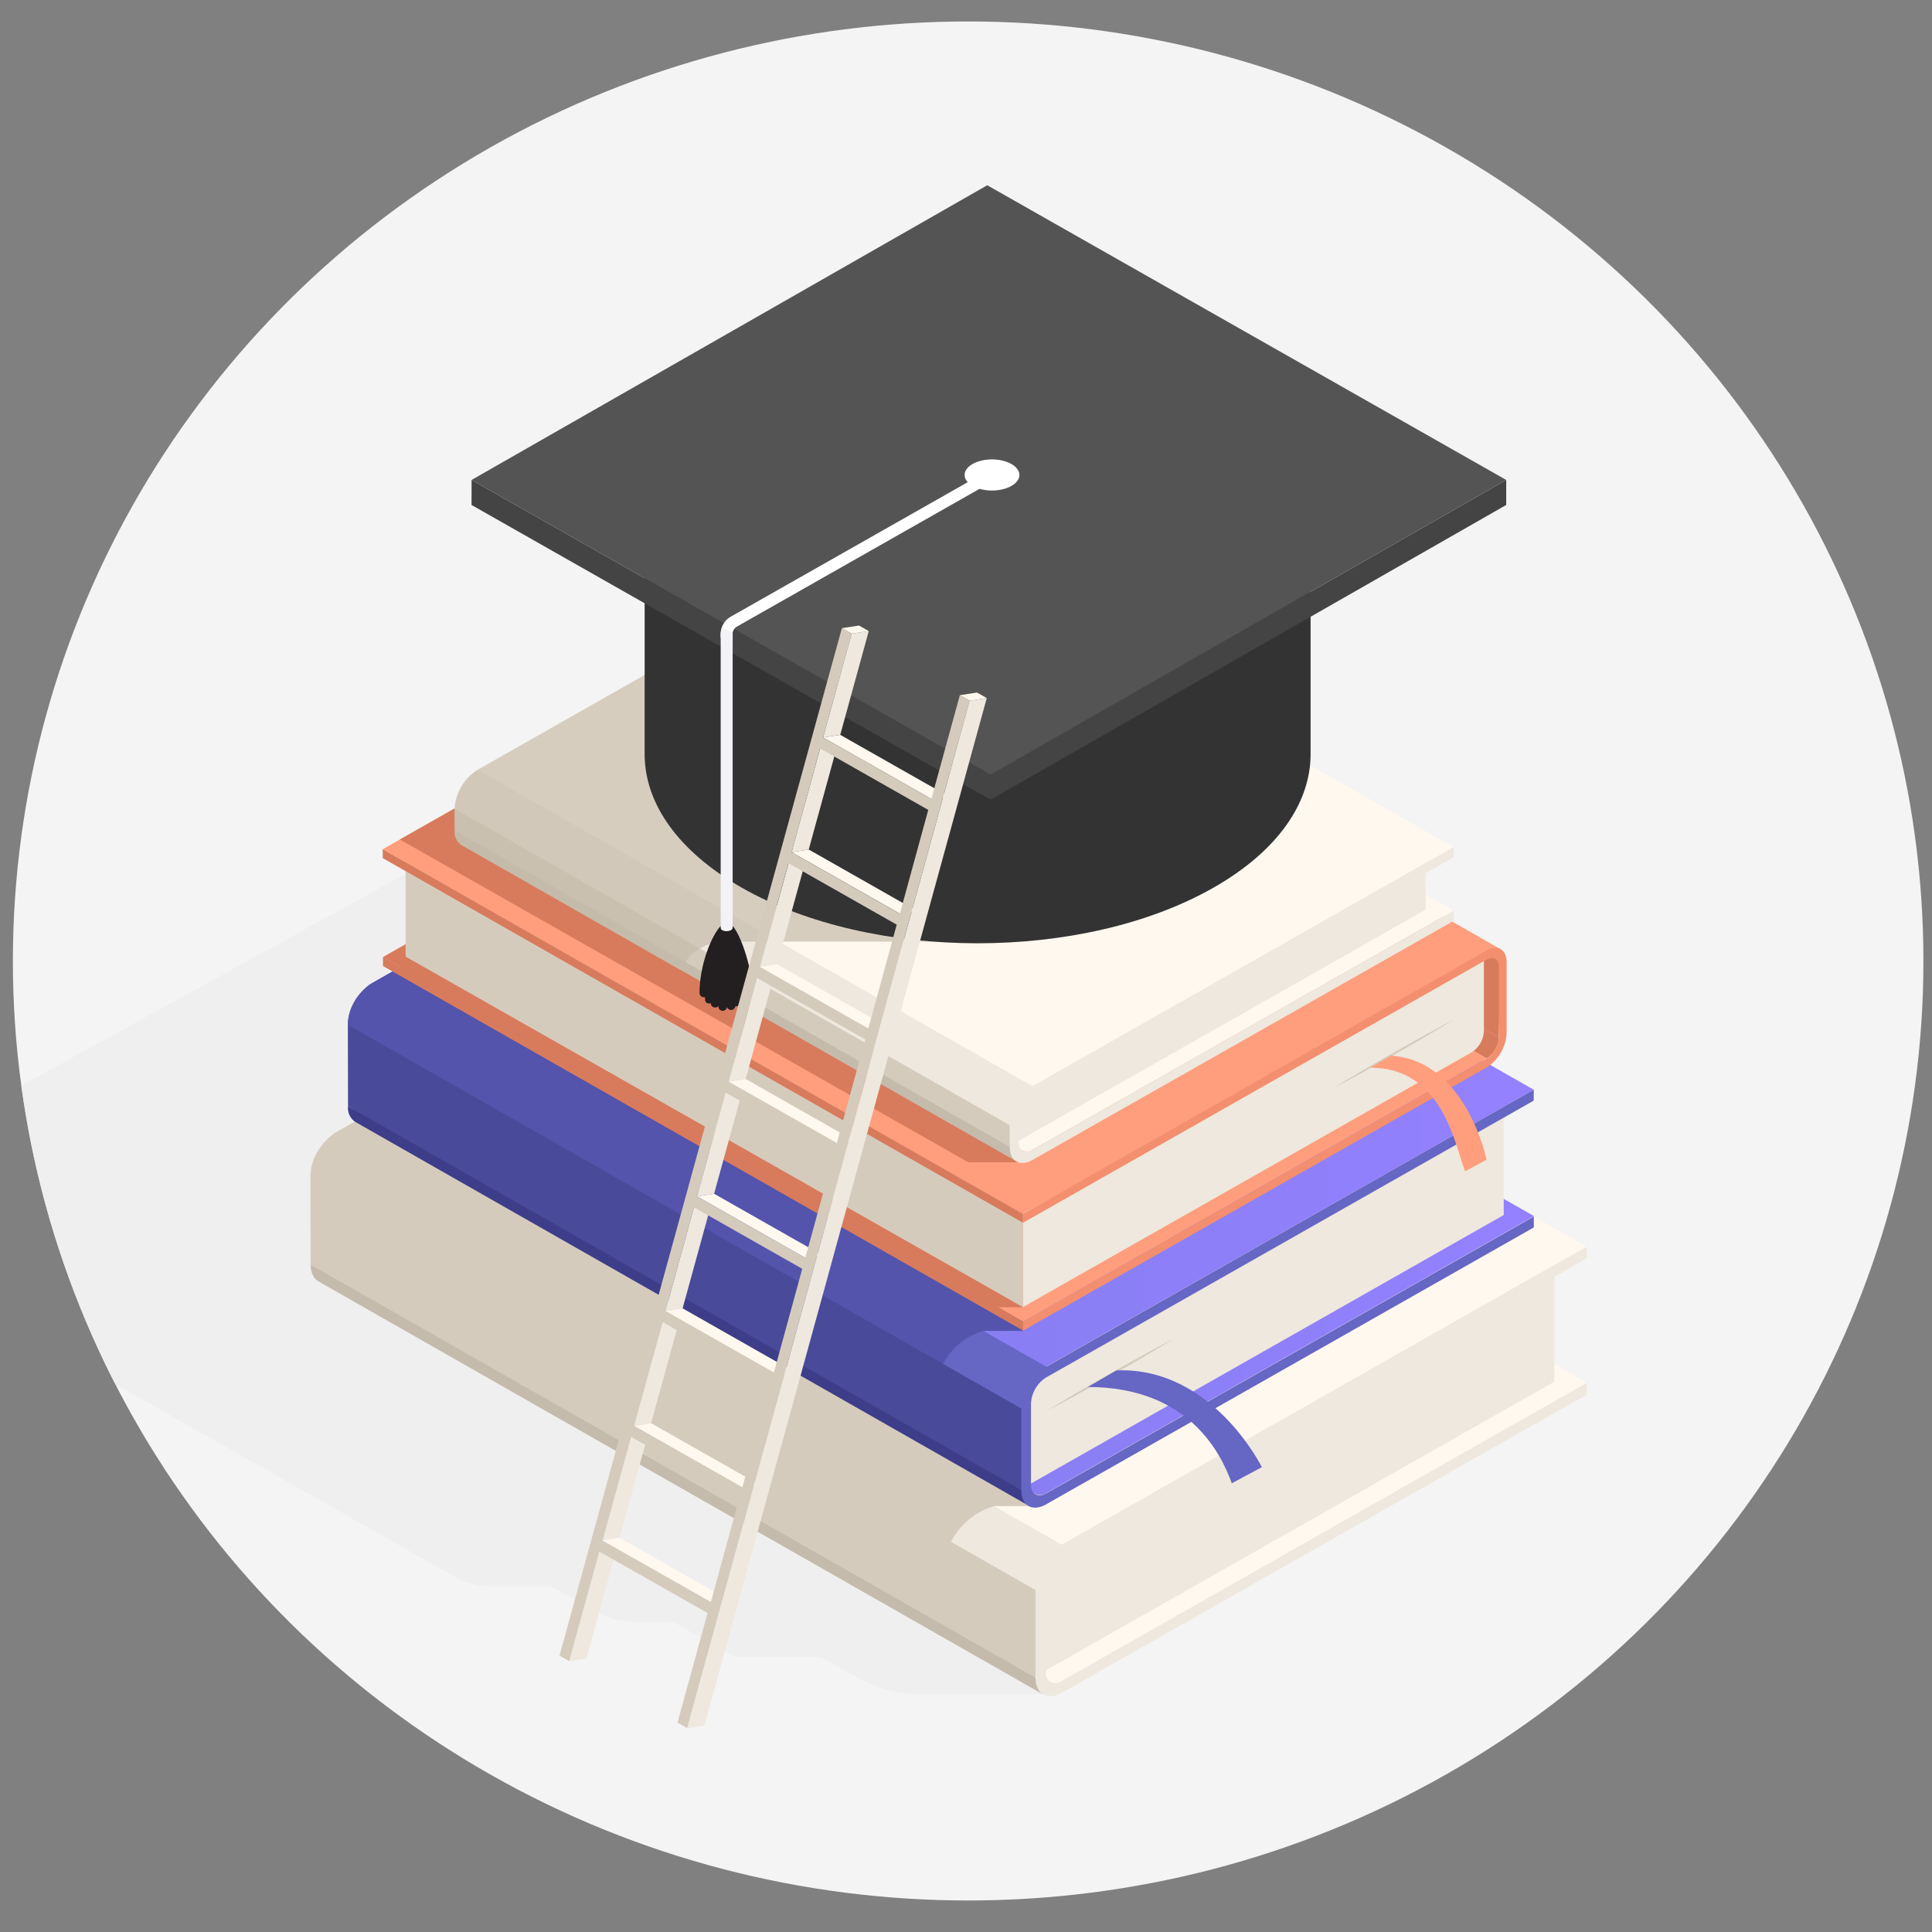 <svg xmlns="http://www.w3.org/2000/svg" xmlns:xlink="http://www.w3.org/1999/xlink" viewBox="0 0 450 450"><rect x="0" y="0" width="450" height="450" fill="#808080" stroke="none"/><defs><style>.cls-1{fill:#f4f4f4;}.cls-2{isolation:isolate;}.cls-3{clip-path:url(#clip-path);}.cls-4{fill:#efeded;opacity:0.8;mix-blend-mode:multiply;}.cls-5{fill:#fff8ef;}.cls-6{fill:#eee8de;}.cls-18,.cls-7{fill:#c5bbac;}.cls-8{fill:#d5cbbd;}.cls-9{fill:url(#Áåçûìÿííûé_ãðàäèåíò_180);}.cls-10{fill:#3d3d89;}.cls-11{fill:#6666c4;}.cls-12{fill:url(#Áåçûìÿííûé_ãðàäèåíò_180-2);}.cls-13{fill:#5454ac;}.cls-14{fill:#4a4a9b;}.cls-15{fill:#d87b5c;}.cls-16{fill:#ff9e7c;}.cls-17{fill:#f38f6e;}.cls-18{opacity:0.7;}.cls-19{fill:#333;}.cls-20{fill:#444;}.cls-21{fill:#545454;}.cls-22{fill:#fff;}.cls-23{fill:#231f20;}.cls-24{fill:#f2f2f7;}</style><clipPath id="clip-path"><ellipse class="cls-1" cx="225.5" cy="223.83" rx="222.5" ry="218.83"/></clipPath><linearGradient id="Áåçûìÿííûé_ãðàäèåíò_180" x1="84.32" y1="271.07" x2="357.31" y2="271.07" gradientUnits="userSpaceOnUse"><stop offset="0.01" stop-color="#7b7be6"/><stop offset="1" stop-color="#9481ff"/></linearGradient><linearGradient id="Áåçûìÿííûé_ãðàäèåíò_180-2" x1="86.76" y1="241.37" x2="357.24" y2="241.37" xlink:href="#Áåçûìÿííûé_ãðàäèåíò_180"/></defs><g class="cls-2"><g id="_0" data-name="0"><g id="_1" data-name="1"><ellipse class="cls-1" cx="225.5" cy="223.83" rx="222.5" ry="218.83"/><g class="cls-3"><path class="cls-4" d="M141.74,177.44-46,281l151.72,86.15a18.27,18.27,0,0,0,9,2.38h13.74L139,375.43a18.31,18.31,0,0,0,9,2.38h8.85l14.22,8.08h20.11l8.83,5a28.69,28.69,0,0,0,14.17,3.74h30.22Z"/><g id="_8" data-name="8"><g class="cls-2"><path class="cls-5" d="M200.8,225.88,78.55,295.3a2.73,2.73,0,0,1-2.69.26L244.7,391.77a2.72,2.72,0,0,0,2.7-.26l122.24-69.42Z"/><path id="Cube_face_-_right" data-name="Cube face - right" class="cls-6" d="M362.05,321.81,242.5,389.69V369a15.21,15.21,0,0,1,7.74-13.19l111.81-63.48Z"/><path class="cls-7" d="M74.15,298.45c-1.11-.64-1.8-2-1.81-3.9l116,60.79L241.56,391c0,1.92.39,3.09,1.5,3.73Z"/><path class="cls-6" d="M241.52,370.53l-61.2-30-108-66.46a13.36,13.36,0,0,1,6.18-10.52l121.08,51L247.7,360a13.36,13.36,0,0,0-6.18,10.52Z"/><polygon class="cls-5" points="247.32 359.8 78.48 263.59 200.73 194.17 369.57 290.38 247.32 359.8"/></g><path class="cls-8" d="M224,332.85,200.73,194.17,78.48,263.59c-1.64.89-6.18,4.74-6.18,10.52,23,16.72,148.87,85.69,148.87,85.69a16.71,16.71,0,0,1,10.34-9h10.06l.61-6.72Z"/><polygon class="cls-8" points="241.52 370.53 72.3 274.11 72.34 294.55 241.56 390.97 241.52 370.53"/><path class="cls-6" d="M369.57,290.38v2.73L247.33,362.52a8.18,8.18,0,0,0-3.77,6.43l0,20.44c0,2.35,1.71,3.3,3.8,2.12l122.24-69.42v2.73L247.4,394.24c-3.42,1.94-6.2.38-6.21-3.48l0-20.44a13.36,13.36,0,0,1,6.18-10.52Z"/><g class="cls-2"><path class="cls-9" d="M200.42,193.88,86.83,258.39a2.56,2.56,0,0,1-2.51.24L241.21,348a2.51,2.51,0,0,0,2.51-.24l113.59-64.5Z"/><path id="Cube_face_-_right-2" data-name="Cube face - right" class="cls-6" d="M350.25,283,239.17,346.09V326.82a14.11,14.11,0,0,1,7.19-12.25l103.89-59Z"/><path class="cls-10" d="M82.74,261.31a3.9,3.9,0,0,1-1.68-3.62l107.79,56.48,49.44,33.11c0,1.78.36,2.88,1.4,3.47Z"/><path class="cls-11" d="M238.26,328.29l-56.87-27.83L81,238.7a12.42,12.42,0,0,1,5.74-9.78l112.51,47.41L244,318.52a12.4,12.4,0,0,0-5.74,9.77Z"/><polygon class="cls-12" points="243.65 318.32 86.76 228.92 200.35 164.42 357.24 253.82 243.65 318.32"/></g><path class="cls-13" d="M222,293.28,200.35,164.42,86.76,228.92c-1.53.83-5.74,4.41-5.74,9.78,21.36,15.53,138.33,79.62,138.33,79.62A15.49,15.49,0,0,1,229,310h9.35l.56-6.24Z"/><polygon class="cls-14" points="238.26 328.29 81.02 238.7 81.06 257.69 238.29 347.28 238.26 328.29"/><path class="cls-11" d="M357.24,253.82v2.53l-113.59,64.5a7.62,7.62,0,0,0-3.51,6l0,19c0,2.19,1.58,3.08,3.53,2l113.59-64.5v2.54l-113.59,64.5c-3.17,1.8-5.76.35-5.78-3.23l0-19a12.42,12.42,0,0,1,5.74-9.78Z"/><g class="cls-2"><path class="cls-15" d="M346.27,246.54l-149.1-84.92a6.19,6.19,0,0,0,2.86-4.86l149.1,84.91a6.19,6.19,0,0,1-2.86,4.87Z"/><path class="cls-15" d="M199.16,138.37a1.94,1.94,0,0,1,.84,1.8l0,16.59,149.1,84.91.38-18.38Z"/><polygon class="cls-16" points="238.3 307.85 89.2 222.93 197.17 161.62 346.27 246.54 238.3 307.85"/><polygon class="cls-15" points="238.19 304.49 232.39 304.49 89.2 222.93 197.17 161.62 284.28 234.83 238.19 304.49"/><polygon id="Cube_face_-_left" data-name="Cube face - left" class="cls-8" points="94.47 198.88 238.24 280.51 238.24 304.44 94.47 222.81 94.47 198.88"/><path class="cls-6" d="M345.63,240.22l0-16.59a2,2,0,0,0-.84-1.8L238.24,280.51v23.94l104.58-59.38a6.22,6.22,0,0,0,2.81-4.85Z"/><polygon class="cls-15" points="238.3 309.91 89.2 225 89.2 222.93 238.3 307.85 238.3 309.91"/><path class="cls-16" d="M200.45,136.18a3.34,3.34,0,0,0-3.33.32l-108,61.31,149.09,84.92L349.55,221.1Z"/><path class="cls-17" d="M346.22,221.42c2.59-1.47,4.69-.29,4.7,2.63l0,16.59a10.12,10.12,0,0,1-4.67,8l-108,61.31v-2.06l108-61.31a6.19,6.19,0,0,0,2.86-4.87l0-16.58c0-1.78-1.3-2.51-2.88-1.61l-108,61.31v-2.06Z"/><polygon class="cls-15" points="238.25 284.79 89.15 199.87 89.14 197.81 238.24 282.73 238.25 284.79"/></g><polygon class="cls-15" points="93.14 195.54 225.54 270.72 238.66 270.72 213.93 239.75 150.76 162.83 93.14 195.54"/><g class="cls-2"><path class="cls-5" d="M209.35,138.41,111.29,194.1a2.36,2.36,0,0,1-2.33.22L238.24,268a2.36,2.36,0,0,0,2.33-.22l98.07-55.69Z"/><path id="Cube_face_-_right-3" data-name="Cube face - right" class="cls-6" d="M332.08,211.87l-95.73,54.36V260.9A13.1,13.1,0,0,1,243,249.52l89-50.57Z"/><path class="cls-7" d="M107.49,196.82a3.65,3.65,0,0,1-1.56-3.37l83.69,43.22,45.91,30.66c0,1.66.34,2.67,1.29,3.22Z"/><path class="cls-6" d="M235.5,262.26l-52.81-25.85-76.8-48a11.51,11.51,0,0,1,5.33-9.07L199.29,214l41.54,39.18a11.52,11.52,0,0,0-5.33,9.07Z"/><polygon class="cls-8" points="235.5 262.26 105.89 188.38 105.93 193.45 235.53 267.33 235.5 262.26"/><polygon class="cls-5" points="240.51 253.01 111.22 179.31 209.29 123.62 338.58 197.32 240.51 253.01"/><path class="cls-6" d="M338.58,197.32v2.35l-98.07,55.69a7,7,0,0,0-3.25,5.54l0,5.07c0,2,1.47,2.85,3.28,1.83l98.07-55.69v2.36l-98.07,55.68c-2.95,1.68-5.35.33-5.36-3l0-5.07a11.51,11.51,0,0,1,5.33-9.07Z"/></g><path class="cls-8" d="M244,328.51c6.36-3.26,21.21-11.59,29.41-16.7C265.32,315.94,250.45,324.47,244,328.51Z"/><path class="cls-11" d="M260.06,319.19l-6.67,3.86c23.36.05,30.89,15.2,33.52,22.43l7-3.75S282.4,318.32,260.06,319.19Z"/><path class="cls-8" d="M310.51,253.46c8-4.11,22.82-12.65,28.18-16C333.16,240.3,318.31,248.6,310.51,253.46Z"/><path class="cls-16" d="M324,245.9l-4.8,2.78c16.8,0,19.67,18,22.05,24.13l5-2.7S341.53,247,324,245.9Z"/></g><path class="cls-18" d="M188.87,135.22l-77.65,44.09a11.51,11.51,0,0,0-5.33,9.07l0,5.07a3.65,3.65,0,0,0,1.56,3.37L158.64,226c2-4.67,5.93-6.81,11.7-6.68h59.09l.32-34,23.62-13.5Z"/><g id="_9" data-name="9"><path class="cls-19" d="M282.55,132.59c-30.29,17.2-79.4,17.2-109.69,0-15-8.49-22.53-19.6-22.71-30.73v74.21c.18,11.14,7.75,22.24,22.71,30.74,30.29,17.2,79.4,17.2,109.69,0,15.32-8.7,22.89-20.14,22.71-31.55V101.05C305.44,112.45,297.87,123.89,282.55,132.59Z"/><g class="cls-2"><polygon class="cls-20" points="350.83 111.79 350.82 117.62 230.72 186.26 230.73 180.44 350.83 111.79"/><polygon class="cls-20" points="230.73 180.44 230.72 186.26 109.83 117.62 109.84 111.79 230.73 180.44"/><polygon class="cls-21" points="350.83 111.79 230.73 180.44 109.84 111.79 229.95 43.15 350.83 111.79"/></g><path class="cls-22" d="M230.94,110.75a1.41,1.41,0,0,0-1.91-.5l-58.81,33.38a4.67,4.67,0,0,0-2.36,4v1a27.25,27.25,0,0,1,2.79.73v-1.76a1.92,1.92,0,0,1,1-1.66l58.81-33.39A1.36,1.36,0,0,0,230.94,110.75Z"/><path class="cls-23" d="M169.27,215c-1.91-.58-6.33,8-6.33,16.31a1,1,0,0,0,1.27.93c0,.76,0,1.48,1,1.48a.67.67,0,0,0,.36-.08,1,1,0,0,0,1.76.68,1,1,0,0,0,2,.21,1,1,0,0,0,1.95-.18.86.86,0,0,0,.88-.24,1,1,0,0,0,1.68-.63c0-.33,0-.63,0-.94C177.7,233.85,172.44,214.16,169.27,215Z"/><path class="cls-24" d="M168.24,145.94a4.63,4.63,0,0,0-.38,1.73v68.39c0,1.14,2.79,1.06,2.79,0V147.67a1.49,1.49,0,0,1,0-.36A6.63,6.63,0,0,1,168.24,145.94Z"/><path class="cls-22" d="M229.4,114.13c3.41.52,6.91-.63,7.82-2.56s-1.11-3.92-4.51-4.44-6.91.63-7.82,2.56S226,113.61,229.4,114.13Z"/></g><polygon class="cls-6" points="139.61 361.39 143.6 360.77 136.59 386.3 132.59 386.91 139.61 361.39"/><polygon class="cls-6" points="146.95 334.66 150.95 334.04 144.3 358.21 140.31 358.83 146.95 334.66"/><polygon class="cls-6" points="154.3 307.94 158.29 307.32 151.65 331.49 147.65 332.11 154.3 307.94"/><polygon class="cls-5" points="140.31 358.83 144.3 358.21 169.52 372.53 165.53 373.14 140.31 358.83"/><polygon class="cls-6" points="161.64 281.21 165.63 280.6 158.99 304.76 155 305.38 161.64 281.21"/><polygon class="cls-5" points="147.65 332.11 151.65 331.49 176.86 345.81 172.87 346.43 147.65 332.11"/><polygon class="cls-6" points="168.98 254.5 172.98 253.88 166.33 278.05 162.34 278.66 168.98 254.5"/><polygon class="cls-5" points="155 305.38 158.99 304.76 184.21 319.08 180.21 319.7 155 305.38"/><polygon class="cls-6" points="176.33 227.77 180.32 227.15 173.68 251.32 169.69 251.94 176.33 227.77"/><polygon class="cls-5" points="162.34 278.66 166.33 278.05 191.55 292.37 187.56 292.98 162.34 278.66"/><polygon class="cls-6" points="183.67 201.05 187.66 200.43 181.02 224.6 177.03 225.22 183.67 201.05"/><polygon class="cls-5" points="169.69 251.94 173.68 251.32 198.89 265.64 194.9 266.25 169.69 251.94"/><polygon class="cls-6" points="191.02 174.32 195.01 173.7 188.37 197.87 184.38 198.49 191.02 174.32"/><polygon class="cls-5" points="177.03 225.22 181.02 224.6 206.24 238.92 202.24 239.54 177.03 225.22"/><polygon class="cls-6" points="198.36 147.6 202.35 146.99 195.71 171.16 191.72 171.77 198.36 147.6"/><polygon class="cls-5" points="184.38 198.49 188.37 197.87 213.58 212.19 209.59 212.81 184.38 198.49"/><polygon class="cls-5" points="191.72 171.77 195.71 171.16 220.92 185.47 216.93 186.09 191.72 171.77"/><polygon class="cls-5" points="196.09 146.31 200.08 145.7 202.35 146.99 198.36 147.6 196.09 146.31"/><polygon class="cls-5" points="223.57 161.92 227.57 161.31 229.84 162.59 225.84 163.21 223.57 161.92"/><path class="cls-8" d="M223.57,161.92l-6.64,24.17-25.21-14.32,6.64-24.17-2.27-1.29L130.32,385.62l2.27,1.29,7-25.52,25.21,14.31-7,25.53,2.27,1.29,65.76-239.31Zm-58,211.22-25.22-14.31L147,334.66,172.17,349Zm7.34-26.71-25.22-14.32,6.65-24.17,25.21,14.32Zm7.34-26.73L155,305.38l6.64-24.17,25.22,14.32ZM187.56,293l-25.22-14.32L169,254.49l25.22,14.32Zm7.34-26.73-25.21-14.31,6.64-24.17,25.21,14.31Zm7.34-26.71L177,225.22l6.64-24.17,25.22,14.32Zm7.35-26.73-25.21-14.32L191,174.32l25.21,14.32Z"/><polygon class="cls-6" points="225.84 163.21 229.84 162.59 164.07 401.9 160.08 402.52 225.84 163.21"/></g></g></g></g></svg>